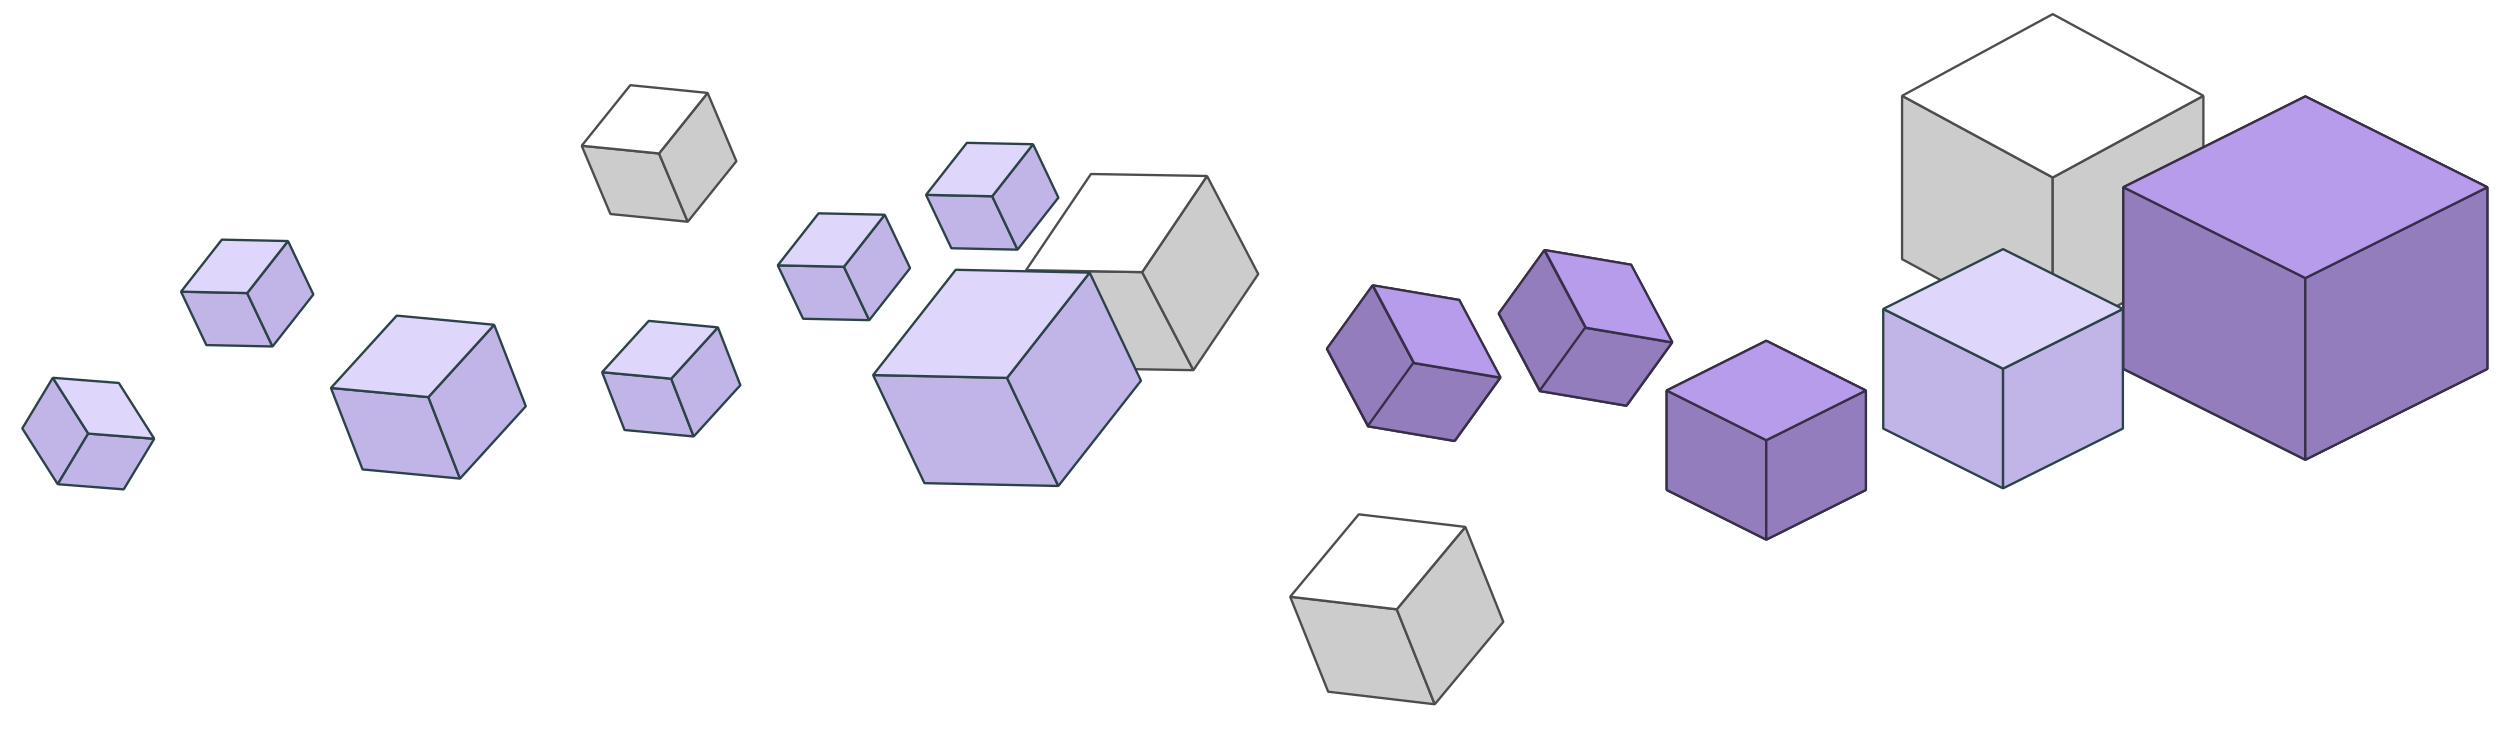 <svg width="1062" height="310" viewBox="0 0 1062 310" fill="none" xmlns="http://www.w3.org/2000/svg">
<g filter="url(#filter0_d_1253_32)">
<path d="M869.999 139.79L806 105.093V35.699L869.999 70.396V139.79Z" fill="#CCCCCC" stroke="#4D4D4D" stroke-miterlimit="1"/>
<path d="M870 139.79L933.999 105.093V35.699L870 70.396V139.79Z" fill="#CCCCCC" stroke="#4D4D4D" stroke-miterlimit="1"/>
<path d="M933.999 35.697L869.999 1L806 35.697L869.999 70.394L933.999 35.697Z" fill="white" stroke="#4D4D4D" stroke-miterlimit="1"/>
</g>
<g filter="url(#filter1_d_1253_32)">
<path d="M607.487 294.175L562.212 288.84L546.07 248.5L591.345 253.835L607.487 294.175Z" fill="#CCCCCC" stroke="#4D4D4D" stroke-miterlimit="1"/>
<path d="M607.486 294.174L636.619 259.169L620.477 218.829L591.344 253.834L607.486 294.174Z" fill="#CCCCCC" stroke="#4D4D4D" stroke-miterlimit="1"/>
<path d="M620.479 218.828L575.204 213.493L546.071 248.498L591.345 253.833L620.479 218.828Z" fill="white" stroke="#4D4D4D" stroke-miterlimit="1"/>
</g>
<g filter="url(#filter2_d_1253_32)">
<path d="M504.955 152.254L455.645 151.421L433.883 109.754L483.192 110.586L504.955 152.254Z" fill="#CCCCCC" stroke="#4D4D4D" stroke-miterlimit="1"/>
<path d="M504.957 152.255L532.503 111.42L510.741 69.753L483.194 110.588L504.957 152.255Z" fill="#CCCCCC" stroke="#4D4D4D" stroke-miterlimit="1"/>
<path d="M510.738 69.753L461.428 68.921L433.881 109.756L483.191 110.588L510.738 69.753Z" fill="white" stroke="#4D4D4D" stroke-miterlimit="1"/>
</g>
<g filter="url(#filter3_d_1253_32)">
<path d="M290.161 89.199L257.308 85.915L245.102 56.91L277.954 60.194L290.161 89.199Z" fill="#CCCCCC" stroke="#4D4D4D" stroke-miterlimit="1"/>
<path d="M290.161 89.198L310.807 63.477L298.601 34.473L277.955 60.194L290.161 89.198Z" fill="#CCCCCC" stroke="#4D4D4D" stroke-miterlimit="1"/>
<path d="M298.603 34.472L265.75 31.188L245.103 56.908L277.956 60.193L298.603 34.472Z" fill="white" stroke="#4D4D4D" stroke-miterlimit="1"/>
</g>
<g filter="url(#filter4_d_1253_32)">
<path d="M1054.62 151.707L977.312 113.117L900 151.707L977.312 190.296L1054.62 151.707Z" fill="#372F47" stroke="#372F47" stroke-miterlimit="1"/>
<path d="M1054.63 151.709L977.312 113.119V35.941L1054.63 74.53V151.709Z" fill="#6E5E8E" stroke="#372F47" stroke-miterlimit="1"/>
<path d="M977.312 113.119L900 151.709V74.53L977.312 35.941V113.119Z" fill="#6E5E8E" stroke="#372F47" stroke-miterlimit="1"/>
<path d="M977.312 190.299L900 151.71V74.531L977.312 113.12V190.299Z" fill="#937DBD" stroke="#372F47" stroke-miterlimit="1"/>
<path d="M977.312 190.299L1054.63 151.71V74.531L977.312 113.12V190.299Z" fill="#937DBD" stroke="#372F47" stroke-miterlimit="1"/>
<path d="M1054.62 74.53L977.312 35.941L900 74.53L977.312 113.119L1054.62 74.53Z" fill="#B89CEC" stroke="#372F47" stroke-miterlimit="1"/>
</g>
<g filter="url(#filter5_d_1253_32)">
<path d="M790.625 203.12L748.312 182L706 203.12L748.312 224.239L790.625 203.12Z" fill="#372F47" stroke="#372F47" stroke-miterlimit="1"/>
<path d="M790.625 203.12L748.312 182V139.762L790.625 160.881V203.12Z" fill="#6E5E8E" stroke="#372F47" stroke-miterlimit="1"/>
<path d="M748.312 182L706 203.12V160.881L748.312 139.762V182Z" fill="#6E5E8E" stroke="#372F47" stroke-miterlimit="1"/>
<path d="M748.312 224.241L706 203.122V160.883L748.312 182.002V224.241Z" fill="#937DBD" stroke="#372F47" stroke-miterlimit="1"/>
<path d="M748.312 224.241L790.625 203.122V160.883L748.312 182.002V224.241Z" fill="#937DBD" stroke="#372F47" stroke-miterlimit="1"/>
<path d="M790.625 160.881L748.312 139.762L706 160.881L748.312 182L790.625 160.881Z" fill="#B89CEC" stroke="#372F47" stroke-miterlimit="1"/>
</g>
<g filter="url(#filter6_d_1253_32)">
<path d="M615.865 182.335L598.359 149.347L561.615 143.118L579.121 176.105L615.865 182.335Z" fill="#372F47" stroke="#372F47" stroke-miterlimit="1"/>
<path d="M616.022 182.255L598.415 149.18L617.766 122.352L635.373 155.427L616.022 182.255Z" fill="#6E5E8E" stroke="#372F47" stroke-miterlimit="1"/>
<path d="M598.736 149.313L561.779 143.067L581.129 116.238L618.087 122.485L598.736 149.313Z" fill="#6E5E8E" stroke="#372F47" stroke-miterlimit="1"/>
<path d="M579.279 176.185L561.673 143.11L581.023 116.281L598.63 149.356L579.279 176.185Z" fill="#937DBD" stroke="#372F47" stroke-miterlimit="1"/>
<path d="M578.958 176.055L615.916 182.302L635.267 155.473L598.309 149.227L578.958 176.055Z" fill="#937DBD" stroke="#372F47" stroke-miterlimit="1"/>
<path d="M635.428 155.42L617.922 122.433L581.178 116.203L598.684 149.191L635.428 155.42Z" fill="#B89CEC" stroke="#372F47" stroke-miterlimit="1"/>
</g>
<g filter="url(#filter7_d_1253_32)">
<path d="M688.865 167.362L671.359 134.374L634.615 128.145L652.121 161.133L688.865 167.362Z" fill="#372F47" stroke="#372F47" stroke-miterlimit="1"/>
<path d="M689.022 167.283L671.415 134.207L690.766 107.379L708.373 140.454L689.022 167.283Z" fill="#6E5E8E" stroke="#372F47" stroke-miterlimit="1"/>
<path d="M671.736 134.34L634.779 128.094L654.129 101.266L691.087 107.512L671.736 134.34Z" fill="#6E5E8E" stroke="#372F47" stroke-miterlimit="1"/>
<path d="M652.279 161.212L634.673 128.137L654.023 101.309L671.63 134.383L652.279 161.212Z" fill="#937DBD" stroke="#372F47" stroke-miterlimit="1"/>
<path d="M651.958 161.083L688.916 167.329L708.267 140.501L671.309 134.254L651.958 161.083Z" fill="#937DBD" stroke="#372F47" stroke-miterlimit="1"/>
<path d="M708.428 140.448L690.922 107.46L654.178 101.231L671.684 134.218L708.428 140.448Z" fill="#B89CEC" stroke="#372F47" stroke-miterlimit="1"/>
</g>
<g filter="url(#filter8_d_1253_32)">
<path d="M848.9 202.452L798 177.046V126.234L848.9 151.64V202.452Z" fill="#C1B5E7" stroke="#2C4248" stroke-miterlimit="1"/>
<path d="M848.898 202.452L899.798 177.046V126.234L848.898 151.64V202.452Z" fill="#C1B5E7" stroke="#2C4248" stroke-miterlimit="1"/>
<path d="M899.799 126.234L848.9 100.828L798 126.234L848.9 151.64L899.799 126.234Z" fill="#DFD6FB" stroke="#2C4248" stroke-miterlimit="1"/>
</g>
<g filter="url(#filter9_d_1253_32)">
<path d="M447.591 201.44L390.696 200.241L368.898 154.324L425.794 155.523L447.591 201.44Z" fill="#C1B5E7" stroke="#2C4248" stroke-miterlimit="1"/>
<path d="M447.586 201.441L482.684 156.724L460.887 110.807L425.789 155.525L447.586 201.441Z" fill="#C1B5E7" stroke="#2C4248" stroke-miterlimit="1"/>
<path d="M460.891 110.807L403.997 109.608L368.899 154.326L425.794 155.525L460.891 110.807Z" fill="#DFD6FB" stroke="#2C4248" stroke-miterlimit="1"/>
</g>
<g filter="url(#filter10_d_1253_32)">
<path d="M193.414 198.301L152.021 194.416L138.578 159.805L179.971 163.69L193.414 198.301Z" fill="#C1B5E7" stroke="#2C4248" stroke-miterlimit="1"/>
<path d="M193.415 198.303L221.365 167.578L207.921 132.967L179.972 163.692L193.415 198.303Z" fill="#C1B5E7" stroke="#2C4248" stroke-miterlimit="1"/>
<path d="M207.923 132.966L166.531 129.08L138.581 159.805L179.974 163.691L207.923 132.966Z" fill="#DFD6FB" stroke="#2C4248" stroke-miterlimit="1"/>
</g>
<g filter="url(#filter11_d_1253_32)">
<path d="M292.671 180.418L263.303 177.661L253.766 153.105L283.133 155.862L292.671 180.418Z" fill="#C1B5E7" stroke="#2C4248" stroke-miterlimit="1"/>
<path d="M292.674 180.42L312.503 158.621L302.966 134.065L283.136 155.864L292.674 180.42Z" fill="#C1B5E7" stroke="#2C4248" stroke-miterlimit="1"/>
<path d="M302.965 134.068L273.599 131.311L253.769 153.11L283.136 155.867L302.965 134.068Z" fill="#DFD6FB" stroke="#2C4248" stroke-miterlimit="1"/>
</g>
<g filter="url(#filter12_d_1253_32)">
<path d="M113.773 142.179L85.66 141.586L74.891 118.898L103.003 119.491L113.773 142.179Z" fill="#C1B5E7" stroke="#2C4248" stroke-miterlimit="1"/>
<path d="M113.772 142.181L131.115 120.085L120.345 97.397L103.002 119.492L113.772 142.181Z" fill="#C1B5E7" stroke="#2C4248" stroke-miterlimit="1"/>
<path d="M120.347 97.397L92.235 96.803L74.893 118.899L103.005 119.492L120.347 97.397Z" fill="#DFD6FB" stroke="#2C4248" stroke-miterlimit="1"/>
</g>
<g filter="url(#filter13_d_1253_32)">
<path d="M430.265 101.05L402.153 100.458L391.383 77.769L419.495 78.362L430.265 101.05Z" fill="#C1B5E7" stroke="#2C4248" stroke-miterlimit="1"/>
<path d="M430.264 101.052L447.607 78.956L436.837 56.268L419.494 78.364L430.264 101.052Z" fill="#C1B5E7" stroke="#2C4248" stroke-miterlimit="1"/>
<path d="M436.84 56.268L408.728 55.675L391.385 77.77L419.497 78.363L436.84 56.268Z" fill="#DFD6FB" stroke="#2C4248" stroke-miterlimit="1"/>
</g>
<g filter="url(#filter14_d_1253_32)">
<path d="M367.265 131L339.153 130.407L328.383 107.719L356.495 108.312L367.265 131Z" fill="#C1B5E7" stroke="#2C4248" stroke-miterlimit="1"/>
<path d="M367.264 131.001L384.607 108.906L373.837 86.218L356.494 108.313L367.264 131.001Z" fill="#C1B5E7" stroke="#2C4248" stroke-miterlimit="1"/>
<path d="M373.84 86.217L345.728 85.624L328.385 107.719L356.497 108.312L373.84 86.217Z" fill="#DFD6FB" stroke="#2C4248" stroke-miterlimit="1"/>
</g>
<g filter="url(#filter15_d_1253_32)">
<path d="M22.528 200.698L7.466 176.994L20.438 155.484L35.499 179.188L22.528 200.698Z" fill="#C1B5E7" stroke="#2C4248" stroke-miterlimit="1"/>
<path d="M22.52 200.694L50.553 202.888L63.524 181.378L35.491 179.185L22.52 200.694Z" fill="#C1B5E7" stroke="#2C4248" stroke-miterlimit="1"/>
<path d="M63.53 181.382L48.469 157.679L20.436 155.485L35.498 179.189L63.53 181.382Z" fill="#DFD6FB" stroke="#2C4248" stroke-miterlimit="1"/>
</g>
<defs>
<filter id="filter0_d_1253_32" x="803.5" y="0.559" width="137" height="148.672" filterUnits="userSpaceOnUse" color-interpolation-filters="sRGB">
<feFlood flood-opacity="0" result="BackgroundImageFix"/>
<feColorMatrix in="SourceAlpha" type="matrix" values="0 0 0 0 0 0 0 0 0 0 0 0 0 0 0 0 0 0 127 0" result="hardAlpha"/>
<feOffset dx="2" dy="5"/>
<feGaussianBlur stdDeviation="2"/>
<feComposite in2="hardAlpha" operator="out"/>
<feColorMatrix type="matrix" values="0 0 0 0 0 0 0 0 0 0 0 0 0 0 0 0 0 0 0.25 0"/>
<feBlend mode="normal" in2="BackgroundImageFix" result="effect1_dropShadow_1253_32"/>
<feBlend mode="normal" in="SourceGraphic" in2="effect1_dropShadow_1253_32" result="shape"/>
</filter>
<filter id="filter1_d_1253_32" x="543.609" y="212.996" width="99.477" height="90.676" filterUnits="userSpaceOnUse" color-interpolation-filters="sRGB">
<feFlood flood-opacity="0" result="BackgroundImageFix"/>
<feColorMatrix in="SourceAlpha" type="matrix" values="0 0 0 0 0 0 0 0 0 0 0 0 0 0 0 0 0 0 127 0" result="hardAlpha"/>
<feOffset dx="2" dy="5"/>
<feGaussianBlur stdDeviation="2"/>
<feComposite in2="hardAlpha" operator="out"/>
<feColorMatrix type="matrix" values="0 0 0 0 0 0 0 0 0 0 0 0 0 0 0 0 0 0 0.25 0"/>
<feBlend mode="normal" in2="BackgroundImageFix" result="effect1_dropShadow_1253_32"/>
<feBlend mode="normal" in="SourceGraphic" in2="effect1_dropShadow_1253_32" result="shape"/>
</filter>
<filter id="filter2_d_1253_32" x="431.438" y="68.422" width="107.508" height="93.332" filterUnits="userSpaceOnUse" color-interpolation-filters="sRGB">
<feFlood flood-opacity="0" result="BackgroundImageFix"/>
<feColorMatrix in="SourceAlpha" type="matrix" values="0 0 0 0 0 0 0 0 0 0 0 0 0 0 0 0 0 0 127 0" result="hardAlpha"/>
<feOffset dx="2" dy="5"/>
<feGaussianBlur stdDeviation="2"/>
<feComposite in2="hardAlpha" operator="out"/>
<feColorMatrix type="matrix" values="0 0 0 0 0 0 0 0 0 0 0 0 0 0 0 0 0 0 0.25 0"/>
<feBlend mode="normal" in2="BackgroundImageFix" result="effect1_dropShadow_1253_32"/>
<feBlend mode="normal" in="SourceGraphic" in2="effect1_dropShadow_1253_32" result="shape"/>
</filter>
<filter id="filter3_d_1253_32" x="242.641" y="30.691" width="74.625" height="68.004" filterUnits="userSpaceOnUse" color-interpolation-filters="sRGB">
<feFlood flood-opacity="0" result="BackgroundImageFix"/>
<feColorMatrix in="SourceAlpha" type="matrix" values="0 0 0 0 0 0 0 0 0 0 0 0 0 0 0 0 0 0 127 0" result="hardAlpha"/>
<feOffset dx="2" dy="5"/>
<feGaussianBlur stdDeviation="2"/>
<feComposite in2="hardAlpha" operator="out"/>
<feColorMatrix type="matrix" values="0 0 0 0 0 0 0 0 0 0 0 0 0 0 0 0 0 0 0.25 0"/>
<feBlend mode="normal" in2="BackgroundImageFix" result="effect1_dropShadow_1253_32"/>
<feBlend mode="normal" in="SourceGraphic" in2="effect1_dropShadow_1253_32" result="shape"/>
</filter>
<filter id="filter4_d_1253_32" x="897.5" y="35.492" width="163.625" height="164.254" filterUnits="userSpaceOnUse" color-interpolation-filters="sRGB">
<feFlood flood-opacity="0" result="BackgroundImageFix"/>
<feColorMatrix in="SourceAlpha" type="matrix" values="0 0 0 0 0 0 0 0 0 0 0 0 0 0 0 0 0 0 127 0" result="hardAlpha"/>
<feOffset dx="2" dy="5"/>
<feGaussianBlur stdDeviation="2"/>
<feComposite in2="hardAlpha" operator="out"/>
<feColorMatrix type="matrix" values="0 0 0 0 0 0 0 0 0 0 0 0 0 0 0 0 0 0 0.25 0"/>
<feBlend mode="normal" in2="BackgroundImageFix" result="effect1_dropShadow_1253_32"/>
<feBlend mode="normal" in="SourceGraphic" in2="effect1_dropShadow_1253_32" result="shape"/>
</filter>
<filter id="filter5_d_1253_32" x="703.5" y="139.312" width="93.625" height="94.375" filterUnits="userSpaceOnUse" color-interpolation-filters="sRGB">
<feFlood flood-opacity="0" result="BackgroundImageFix"/>
<feColorMatrix in="SourceAlpha" type="matrix" values="0 0 0 0 0 0 0 0 0 0 0 0 0 0 0 0 0 0 127 0" result="hardAlpha"/>
<feOffset dx="2" dy="5"/>
<feGaussianBlur stdDeviation="2"/>
<feComposite in2="hardAlpha" operator="out"/>
<feColorMatrix type="matrix" values="0 0 0 0 0 0 0 0 0 0 0 0 0 0 0 0 0 0 0.25 0"/>
<feBlend mode="normal" in2="BackgroundImageFix" result="effect1_dropShadow_1253_32"/>
<feBlend mode="normal" in="SourceGraphic" in2="effect1_dropShadow_1253_32" result="shape"/>
</filter>
<filter id="filter6_d_1253_32" x="559.172" y="115.711" width="82.695" height="76.117" filterUnits="userSpaceOnUse" color-interpolation-filters="sRGB">
<feFlood flood-opacity="0" result="BackgroundImageFix"/>
<feColorMatrix in="SourceAlpha" type="matrix" values="0 0 0 0 0 0 0 0 0 0 0 0 0 0 0 0 0 0 127 0" result="hardAlpha"/>
<feOffset dx="2" dy="5"/>
<feGaussianBlur stdDeviation="2"/>
<feComposite in2="hardAlpha" operator="out"/>
<feColorMatrix type="matrix" values="0 0 0 0 0 0 0 0 0 0 0 0 0 0 0 0 0 0 0.25 0"/>
<feBlend mode="normal" in2="BackgroundImageFix" result="effect1_dropShadow_1253_32"/>
<feBlend mode="normal" in="SourceGraphic" in2="effect1_dropShadow_1253_32" result="shape"/>
</filter>
<filter id="filter7_d_1253_32" x="632.172" y="100.738" width="82.695" height="76.117" filterUnits="userSpaceOnUse" color-interpolation-filters="sRGB">
<feFlood flood-opacity="0" result="BackgroundImageFix"/>
<feColorMatrix in="SourceAlpha" type="matrix" values="0 0 0 0 0 0 0 0 0 0 0 0 0 0 0 0 0 0 127 0" result="hardAlpha"/>
<feOffset dx="2" dy="5"/>
<feGaussianBlur stdDeviation="2"/>
<feComposite in2="hardAlpha" operator="out"/>
<feColorMatrix type="matrix" values="0 0 0 0 0 0 0 0 0 0 0 0 0 0 0 0 0 0 0.25 0"/>
<feBlend mode="normal" in2="BackgroundImageFix" result="effect1_dropShadow_1253_32"/>
<feBlend mode="normal" in="SourceGraphic" in2="effect1_dropShadow_1253_32" result="shape"/>
</filter>
<filter id="filter8_d_1253_32" x="795.5" y="100.379" width="110.797" height="111.52" filterUnits="userSpaceOnUse" color-interpolation-filters="sRGB">
<feFlood flood-opacity="0" result="BackgroundImageFix"/>
<feColorMatrix in="SourceAlpha" type="matrix" values="0 0 0 0 0 0 0 0 0 0 0 0 0 0 0 0 0 0 127 0" result="hardAlpha"/>
<feOffset dx="2" dy="5"/>
<feGaussianBlur stdDeviation="2"/>
<feComposite in2="hardAlpha" operator="out"/>
<feColorMatrix type="matrix" values="0 0 0 0 0 0 0 0 0 0 0 0 0 0 0 0 0 0 0.25 0"/>
<feBlend mode="normal" in2="BackgroundImageFix" result="effect1_dropShadow_1253_32"/>
<feBlend mode="normal" in="SourceGraphic" in2="effect1_dropShadow_1253_32" result="shape"/>
</filter>
<filter id="filter9_d_1253_32" x="366.445" y="109.109" width="122.688" height="101.832" filterUnits="userSpaceOnUse" color-interpolation-filters="sRGB">
<feFlood flood-opacity="0" result="BackgroundImageFix"/>
<feColorMatrix in="SourceAlpha" type="matrix" values="0 0 0 0 0 0 0 0 0 0 0 0 0 0 0 0 0 0 127 0" result="hardAlpha"/>
<feOffset dx="2" dy="5"/>
<feGaussianBlur stdDeviation="2"/>
<feComposite in2="hardAlpha" operator="out"/>
<feColorMatrix type="matrix" values="0 0 0 0 0 0 0 0 0 0 0 0 0 0 0 0 0 0 0.25 0"/>
<feBlend mode="normal" in2="BackgroundImageFix" result="effect1_dropShadow_1253_32"/>
<feBlend mode="normal" in="SourceGraphic" in2="effect1_dropShadow_1253_32" result="shape"/>
</filter>
<filter id="filter10_d_1253_32" x="136.109" y="128.582" width="91.719" height="79.215" filterUnits="userSpaceOnUse" color-interpolation-filters="sRGB">
<feFlood flood-opacity="0" result="BackgroundImageFix"/>
<feColorMatrix in="SourceAlpha" type="matrix" values="0 0 0 0 0 0 0 0 0 0 0 0 0 0 0 0 0 0 127 0" result="hardAlpha"/>
<feOffset dx="2" dy="5"/>
<feGaussianBlur stdDeviation="2"/>
<feComposite in2="hardAlpha" operator="out"/>
<feColorMatrix type="matrix" values="0 0 0 0 0 0 0 0 0 0 0 0 0 0 0 0 0 0 0.25 0"/>
<feBlend mode="normal" in2="BackgroundImageFix" result="effect1_dropShadow_1253_32"/>
<feBlend mode="normal" in="SourceGraphic" in2="effect1_dropShadow_1253_32" result="shape"/>
</filter>
<filter id="filter11_d_1253_32" x="251.297" y="130.812" width="67.672" height="59.102" filterUnits="userSpaceOnUse" color-interpolation-filters="sRGB">
<feFlood flood-opacity="0" result="BackgroundImageFix"/>
<feColorMatrix in="SourceAlpha" type="matrix" values="0 0 0 0 0 0 0 0 0 0 0 0 0 0 0 0 0 0 127 0" result="hardAlpha"/>
<feOffset dx="2" dy="5"/>
<feGaussianBlur stdDeviation="2"/>
<feComposite in2="hardAlpha" operator="out"/>
<feColorMatrix type="matrix" values="0 0 0 0 0 0 0 0 0 0 0 0 0 0 0 0 0 0 0.25 0"/>
<feBlend mode="normal" in2="BackgroundImageFix" result="effect1_dropShadow_1253_32"/>
<feBlend mode="normal" in="SourceGraphic" in2="effect1_dropShadow_1253_32" result="shape"/>
</filter>
<filter id="filter12_d_1253_32" x="72.438" y="96.305" width="65.133" height="55.375" filterUnits="userSpaceOnUse" color-interpolation-filters="sRGB">
<feFlood flood-opacity="0" result="BackgroundImageFix"/>
<feColorMatrix in="SourceAlpha" type="matrix" values="0 0 0 0 0 0 0 0 0 0 0 0 0 0 0 0 0 0 127 0" result="hardAlpha"/>
<feOffset dx="2" dy="5"/>
<feGaussianBlur stdDeviation="2"/>
<feComposite in2="hardAlpha" operator="out"/>
<feColorMatrix type="matrix" values="0 0 0 0 0 0 0 0 0 0 0 0 0 0 0 0 0 0 0.25 0"/>
<feBlend mode="normal" in2="BackgroundImageFix" result="effect1_dropShadow_1253_32"/>
<feBlend mode="normal" in="SourceGraphic" in2="effect1_dropShadow_1253_32" result="shape"/>
</filter>
<filter id="filter13_d_1253_32" x="388.93" y="55.176" width="65.133" height="55.375" filterUnits="userSpaceOnUse" color-interpolation-filters="sRGB">
<feFlood flood-opacity="0" result="BackgroundImageFix"/>
<feColorMatrix in="SourceAlpha" type="matrix" values="0 0 0 0 0 0 0 0 0 0 0 0 0 0 0 0 0 0 127 0" result="hardAlpha"/>
<feOffset dx="2" dy="5"/>
<feGaussianBlur stdDeviation="2"/>
<feComposite in2="hardAlpha" operator="out"/>
<feColorMatrix type="matrix" values="0 0 0 0 0 0 0 0 0 0 0 0 0 0 0 0 0 0 0.25 0"/>
<feBlend mode="normal" in2="BackgroundImageFix" result="effect1_dropShadow_1253_32"/>
<feBlend mode="normal" in="SourceGraphic" in2="effect1_dropShadow_1253_32" result="shape"/>
</filter>
<filter id="filter14_d_1253_32" x="325.93" y="85.125" width="65.133" height="55.375" filterUnits="userSpaceOnUse" color-interpolation-filters="sRGB">
<feFlood flood-opacity="0" result="BackgroundImageFix"/>
<feColorMatrix in="SourceAlpha" type="matrix" values="0 0 0 0 0 0 0 0 0 0 0 0 0 0 0 0 0 0 127 0" result="hardAlpha"/>
<feOffset dx="2" dy="5"/>
<feGaussianBlur stdDeviation="2"/>
<feComposite in2="hardAlpha" operator="out"/>
<feColorMatrix type="matrix" values="0 0 0 0 0 0 0 0 0 0 0 0 0 0 0 0 0 0 0.25 0"/>
<feBlend mode="normal" in2="BackgroundImageFix" result="effect1_dropShadow_1253_32"/>
<feBlend mode="normal" in="SourceGraphic" in2="effect1_dropShadow_1253_32" result="shape"/>
</filter>
<filter id="filter15_d_1253_32" x="5.039" y="154.988" width="64.914" height="57.398" filterUnits="userSpaceOnUse" color-interpolation-filters="sRGB">
<feFlood flood-opacity="0" result="BackgroundImageFix"/>
<feColorMatrix in="SourceAlpha" type="matrix" values="0 0 0 0 0 0 0 0 0 0 0 0 0 0 0 0 0 0 127 0" result="hardAlpha"/>
<feOffset dx="2" dy="5"/>
<feGaussianBlur stdDeviation="2"/>
<feComposite in2="hardAlpha" operator="out"/>
<feColorMatrix type="matrix" values="0 0 0 0 0 0 0 0 0 0 0 0 0 0 0 0 0 0 0.25 0"/>
<feBlend mode="normal" in2="BackgroundImageFix" result="effect1_dropShadow_1253_32"/>
<feBlend mode="normal" in="SourceGraphic" in2="effect1_dropShadow_1253_32" result="shape"/>
</filter>
</defs>
</svg>

